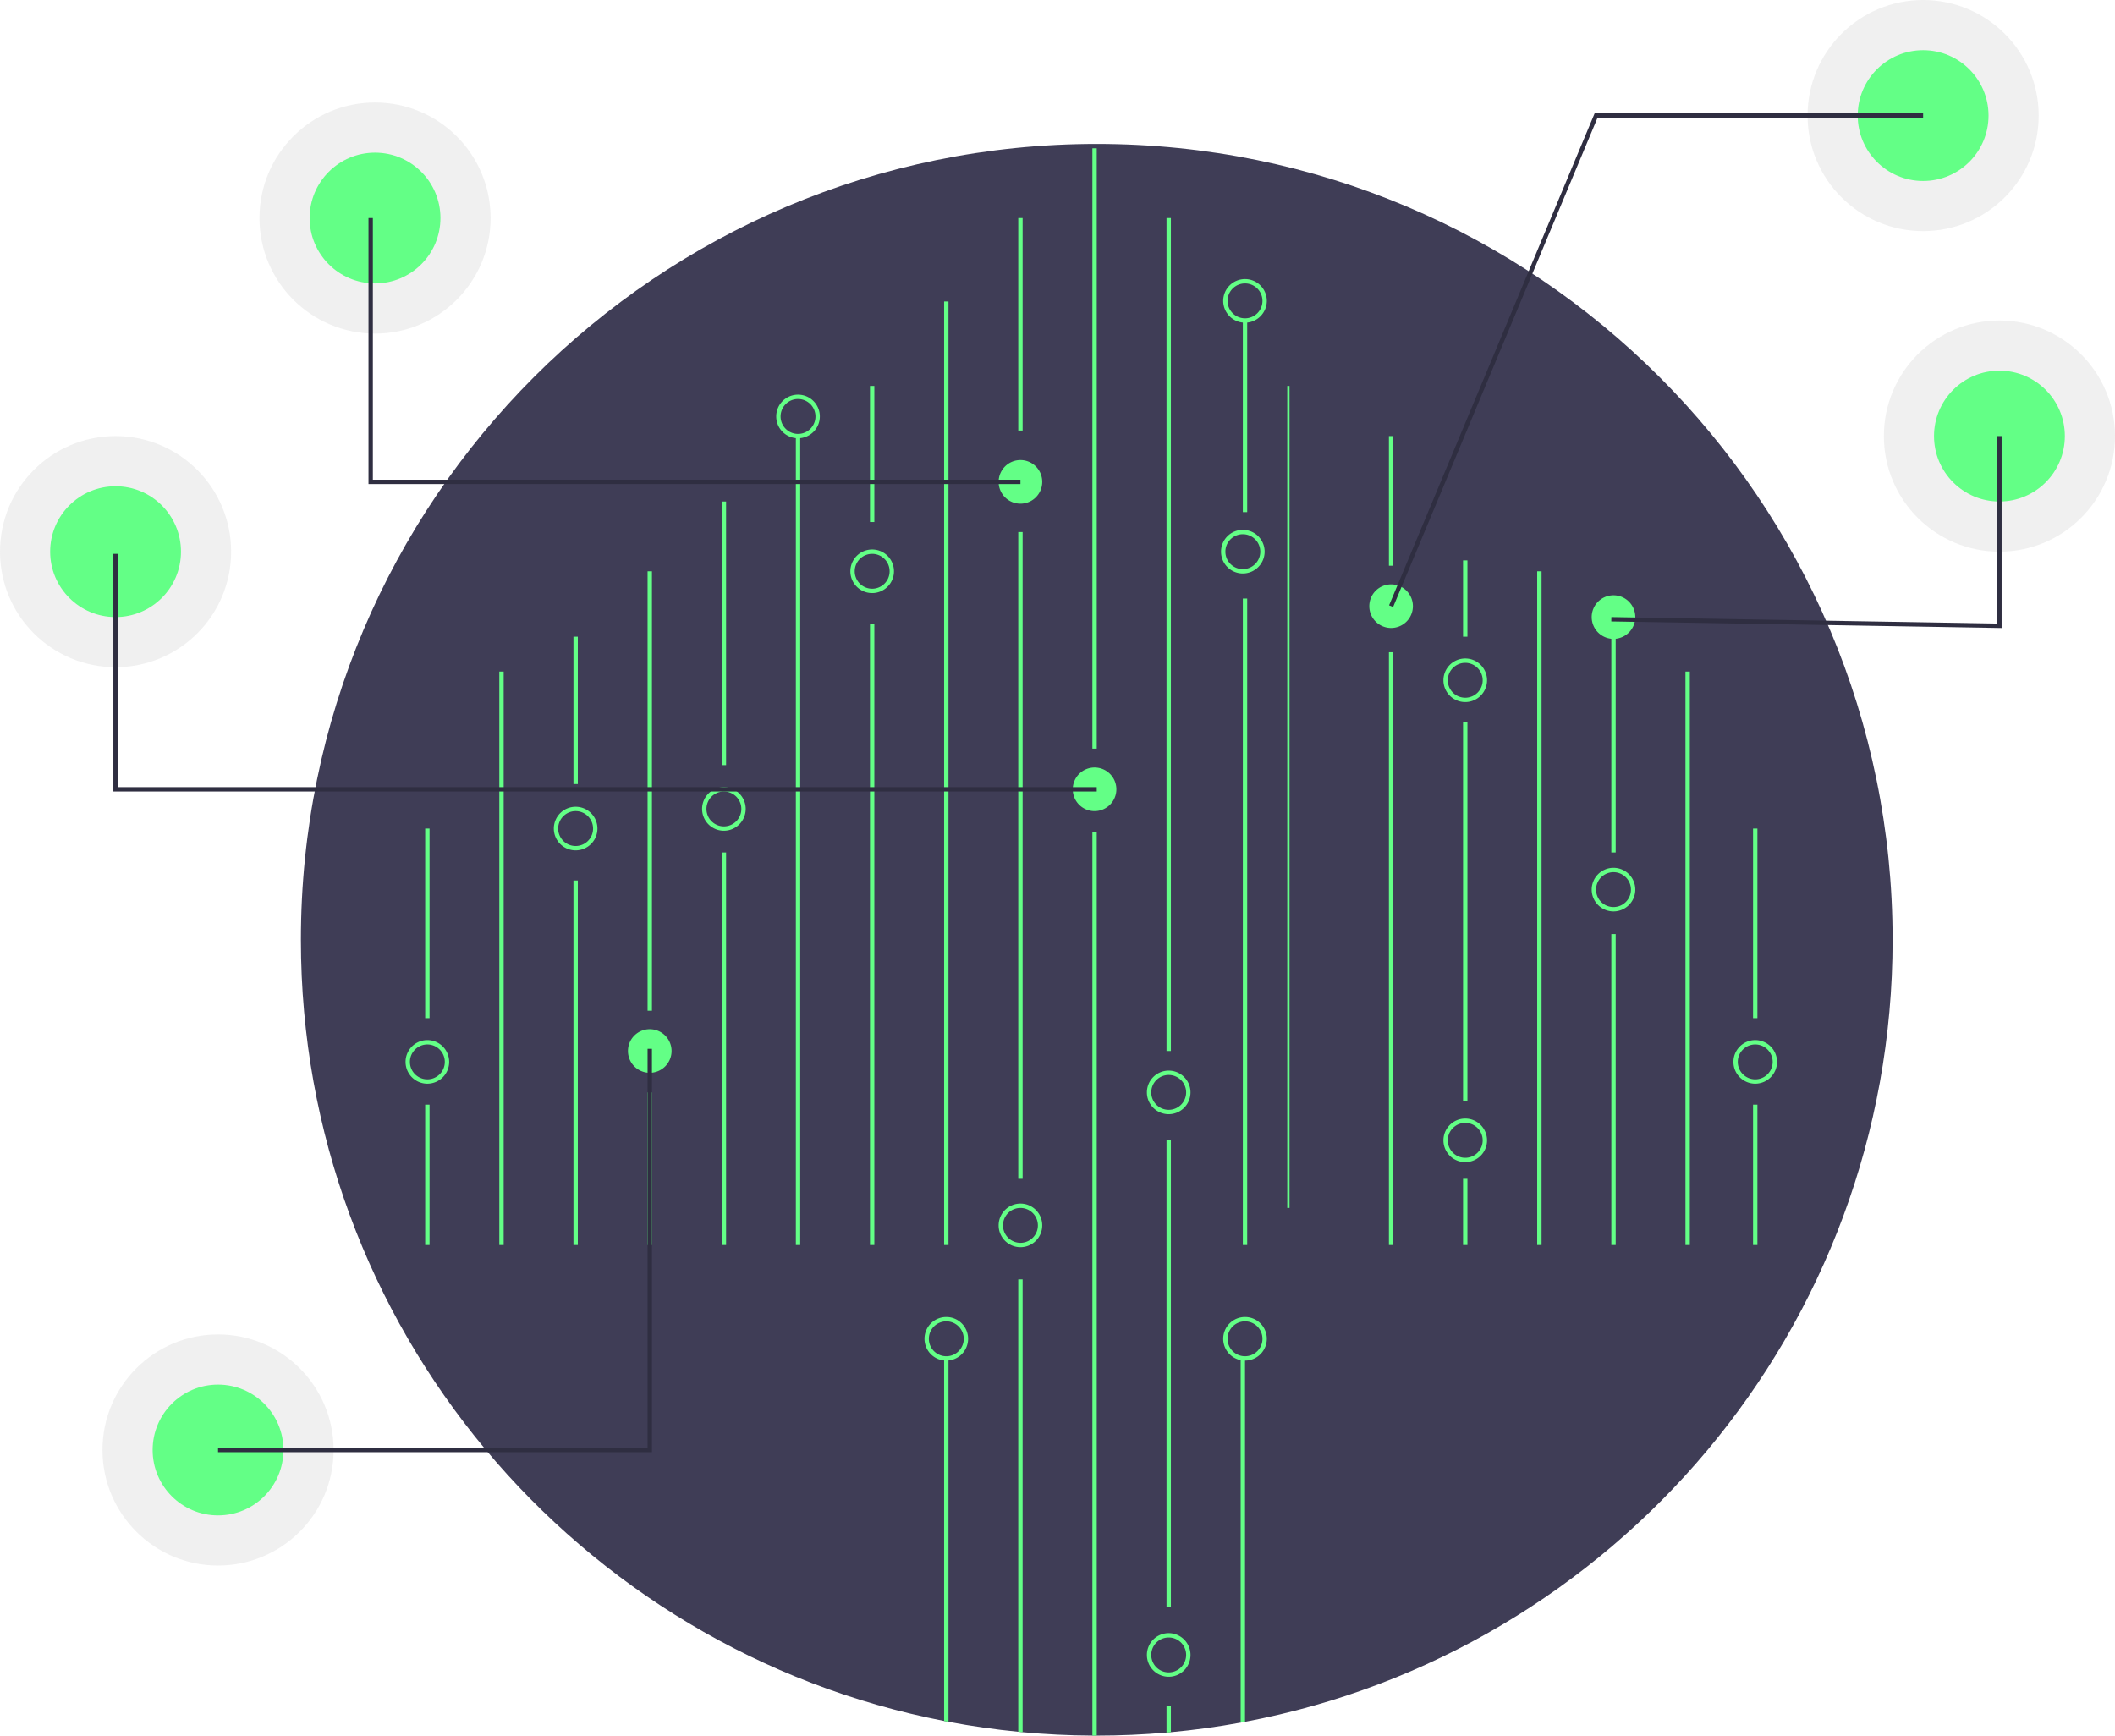 <svg id="f4673761-b724-4a95-a095-d2125482816e" data-name="Layer 1" xmlns="http://www.w3.org/2000/svg" width="970" height="796" viewBox="0 0 970 796"><title>hologram</title><circle cx="917" cy="200" r="53" fill="#ccc" opacity="0.3"/><circle cx="917" cy="200" r="30" fill="#63ff86"/><circle cx="882" cy="53" r="53" fill="#ccc" opacity="0.3"/><circle cx="882" cy="53" r="30" fill="#63ff86"/><circle cx="53" cy="253" r="53" fill="#ccc" opacity="0.3"/><circle cx="53" cy="253" r="30" fill="#63ff86"/><circle cx="100" cy="665" r="53" fill="#ccc" opacity="0.3"/><circle cx="100" cy="665" r="30" fill="#63ff86"/><circle cx="172" cy="100" r="53" fill="#ccc" opacity="0.3"/><circle cx="172" cy="100" r="30" fill="#63ff86"/><path d="M983,483c0,178.34-127.91,326.81-297,358.67-.66.13-1.33.25-2,.37q-15.765,2.895-32,4.39c-.67.07-1.33.13-2,.18q-15.81,1.38-32,1.39c-.67,0-1.33,0-2-.01q-16.17-.075-32-1.56c-.67-.05-1.33-.12-2-.19q-16.215-1.575-32-4.57c-.67-.12-1.34-.25-2-.38C379.9,808.64,253,660.64,253,483c0-201.58,163.42-365,365-365S983,281.42,983,483Z" transform="translate(-115 -52)" fill="#3f3d56"/><rect x="570" y="274.5" width="2" height="296.5" fill="#63ff86"/><rect x="570" y="147.402" width="2" height="87.472" fill="#63ff86"/><rect x="433" y="138.275" width="2" height="432.725" fill="#63ff86"/><rect x="467" y="100" width="2" height="97.457" fill="#63ff86"/><rect x="467" y="244" width="2" height="296.638" fill="#63ff86"/><path d="M584,638.75V846.43c-.67-.05-1.33-.12-2-.19V638.75Z" transform="translate(-115 -52)" fill="#63ff86"/><rect x="501" y="68" width="2" height="275.347" fill="#63ff86"/><path d="M618,433.52V848c-.67,0-1.33,0-2-.01V433.52Z" transform="translate(-115 -52)" fill="#63ff86"/><rect x="535" y="100" width="2" height="382" fill="#63ff86"/><rect x="535" y="523" width="2" height="214.173" fill="#63ff86"/><path d="M652,834.53v11.9c-.67.07-1.33.13-2,.18V834.53Z" transform="translate(-115 -52)" fill="#63ff86"/><path d="M686,675V841.67c-.66.13-1.33.25-2,.37V675Z" transform="translate(-115 -52)" fill="#63ff86"/><path d="M550,675V841.67c-.67-.12-1.34-.25-2-.38V675Z" transform="translate(-115 -52)" fill="#63ff86"/><rect x="399" y="177" width="2" height="62.41" fill="#63ff86"/><rect x="399" y="286.275" width="2" height="284.725" fill="#63ff86"/><rect x="365" y="200" width="2" height="371" fill="#63ff86"/><rect x="331" y="230" width="2" height="120.905" fill="#63ff86"/><rect x="331" y="390.968" width="2" height="180.032" fill="#63ff86"/><rect x="297" y="262" width="2" height="201.536" fill="#63ff86"/><rect x="297" y="501" width="2" height="70" fill="#63ff86"/><rect x="263" y="292" width="2" height="67.599" fill="#63ff86"/><rect x="263" y="403.819" width="2" height="167.181" fill="#63ff86"/><rect x="229" y="308" width="2" height="263" fill="#63ff86"/><rect x="195" y="380" width="2" height="86.937" fill="#63ff86"/><rect x="195" y="506.622" width="2" height="64.378" fill="#63ff86"/><rect x="590.375" y="177" width="1.037" height="377" fill="#63ff86"/><rect x="637" y="200" width="2" height="59.441" fill="#63ff86"/><rect x="637" y="299.126" width="2" height="271.874" fill="#63ff86"/><rect x="671" y="257" width="2" height="35" fill="#63ff86"/><rect x="671" y="331.252" width="2" height="173.858" fill="#63ff86"/><rect x="671" y="540.638" width="2" height="30.362" fill="#63ff86"/><rect x="705" y="262" width="2" height="309" fill="#63ff86"/><rect x="739" y="292" width="2" height="98.968" fill="#63ff86"/><rect x="739" y="428.386" width="2" height="142.614" fill="#63ff86"/><rect x="773" y="308" width="2" height="263" fill="#63ff86"/><path d="M549,676a10,10,0,1,1,10-10A10.012,10.012,0,0,1,549,676Zm0-18a8,8,0,1,0,8,8A8.009,8.009,0,0,0,549,658Z" transform="translate(-115 -52)" fill="#63ff86"/><path d="M583,624a10,10,0,1,1,10-10A10.012,10.012,0,0,1,583,624Zm0-18a8,8,0,1,0,8,8A8.009,8.009,0,0,0,583,606Z" transform="translate(-115 -52)" fill="#63ff86"/><path d="M686,676a10,10,0,1,1,10-10A10.012,10.012,0,0,1,686,676Zm0-18a8,8,0,1,0,8,8A8.009,8.009,0,0,0,686,658Z" transform="translate(-115 -52)" fill="#63ff86"/><path d="M651,801a10,10,0,1,0,10,10A10.016,10.016,0,0,0,651,801Zm0,18a8,8,0,1,1,8-8A8.011,8.011,0,0,1,651,819Z" transform="translate(-115 -52)" fill="#63ff86"/><path d="M651,563a10,10,0,1,1,10-10A10.012,10.012,0,0,1,651,563Zm0-18a8,8,0,1,0,8,8A8.009,8.009,0,0,0,651,545Z" transform="translate(-115 -52)" fill="#63ff86"/><path d="M617,424a10,10,0,1,1,10-10A10.011,10.011,0,0,1,617,424Z" transform="translate(-115 -52)" fill="#63ff86"/><path d="M685,315a10,10,0,1,1,10-10A10.011,10.011,0,0,1,685,315Zm0-18a8,8,0,1,0,8,8A8.009,8.009,0,0,0,685,297Z" transform="translate(-115 -52)" fill="#63ff86"/><path d="M447,433a10,10,0,1,1,10-10A10.011,10.011,0,0,1,447,433Zm0-18a8,8,0,1,0,8,8A8.009,8.009,0,0,0,447,415Z" transform="translate(-115 -52)" fill="#63ff86"/><path d="M379,442a10,10,0,1,1,10-10A10.011,10.011,0,0,1,379,442Zm0-18a8,8,0,1,0,8,8A8.009,8.009,0,0,0,379,424Z" transform="translate(-115 -52)" fill="#63ff86"/><path d="M413,544a10,10,0,1,1,10-10A10.011,10.011,0,0,1,413,544Z" transform="translate(-115 -52)" fill="#63ff86"/><path d="M686,200a10,10,0,1,1,10-10A10.011,10.011,0,0,1,686,200Zm0-18a8,8,0,1,0,8,8A8.009,8.009,0,0,0,686,182Z" transform="translate(-115 -52)" fill="#63ff86"/><path d="M515,324a10,10,0,1,1,10-10A10.011,10.011,0,0,1,515,324Zm0-18a8,8,0,1,0,8,8A8.009,8.009,0,0,0,515,306Z" transform="translate(-115 -52)" fill="#63ff86"/><path d="M481,253a10,10,0,1,1,10-10A10.011,10.011,0,0,1,481,253Zm0-18a8,8,0,1,0,8,8A8.009,8.009,0,0,0,481,235Z" transform="translate(-115 -52)" fill="#63ff86"/><path d="M311,549a10,10,0,1,1,10-10A10.012,10.012,0,0,1,311,549Zm0-18a8,8,0,1,0,8,8A8.009,8.009,0,0,0,311,531Z" transform="translate(-115 -52)" fill="#63ff86"/><rect x="804" y="380" width="2" height="86.937" fill="#63ff86"/><rect x="804" y="506.622" width="2" height="64.378" fill="#63ff86"/><path d="M920,549a10,10,0,1,1,10-10A10.012,10.012,0,0,1,920,549Zm0-18a8,8,0,1,0,8,8A8.009,8.009,0,0,0,920,531Z" transform="translate(-115 -52)" fill="#63ff86"/><path d="M855,470a10,10,0,1,1,10-10A10.011,10.011,0,0,1,855,470Zm0-18a8,8,0,1,0,8,8A8.009,8.009,0,0,0,855,452Z" transform="translate(-115 -52)" fill="#63ff86"/><path d="M787,585a10,10,0,1,1,10-10A10.012,10.012,0,0,1,787,585Zm0-18a8,8,0,1,0,8,8A8.009,8.009,0,0,0,787,567Z" transform="translate(-115 -52)" fill="#63ff86"/><path d="M583,283a10,10,0,1,1,10-10A10.011,10.011,0,0,1,583,283Z" transform="translate(-115 -52)" fill="#63ff86"/><path d="M787,374a10,10,0,1,1,10-10A10.011,10.011,0,0,1,787,374Zm0-18a8,8,0,1,0,8,8A8.009,8.009,0,0,0,787,356Z" transform="translate(-115 -52)" fill="#63ff86"/><path d="M855,345a10,10,0,1,1,10-10A10.011,10.011,0,0,1,855,345Z" transform="translate(-115 -52)" fill="#63ff86"/><path d="M753,340a10,10,0,1,1,10-10A10.011,10.011,0,0,1,753,340Z" transform="translate(-115 -52)" fill="#63ff86"/><polygon points="918 288.017 738.983 285 739.017 283 916 285.983 916 200 918 200 918 288.017" fill="#2f2e41"/><polygon points="638.923 278.386 637.077 277.614 731.334 52 882 52 882 54 732.666 54 638.923 278.386" fill="#2f2e41"/><polygon points="503 363 52 363 52 254 54 254 54 361 503 361 503 363" fill="#2f2e41"/><polygon points="468 222 169 222 169 100 171 100 171 220 468 220 468 222" fill="#2f2e41"/><polygon points="299 666 100 666 100 664 297 664 297 481 299 481 299 666" fill="#2f2e41"/></svg>
